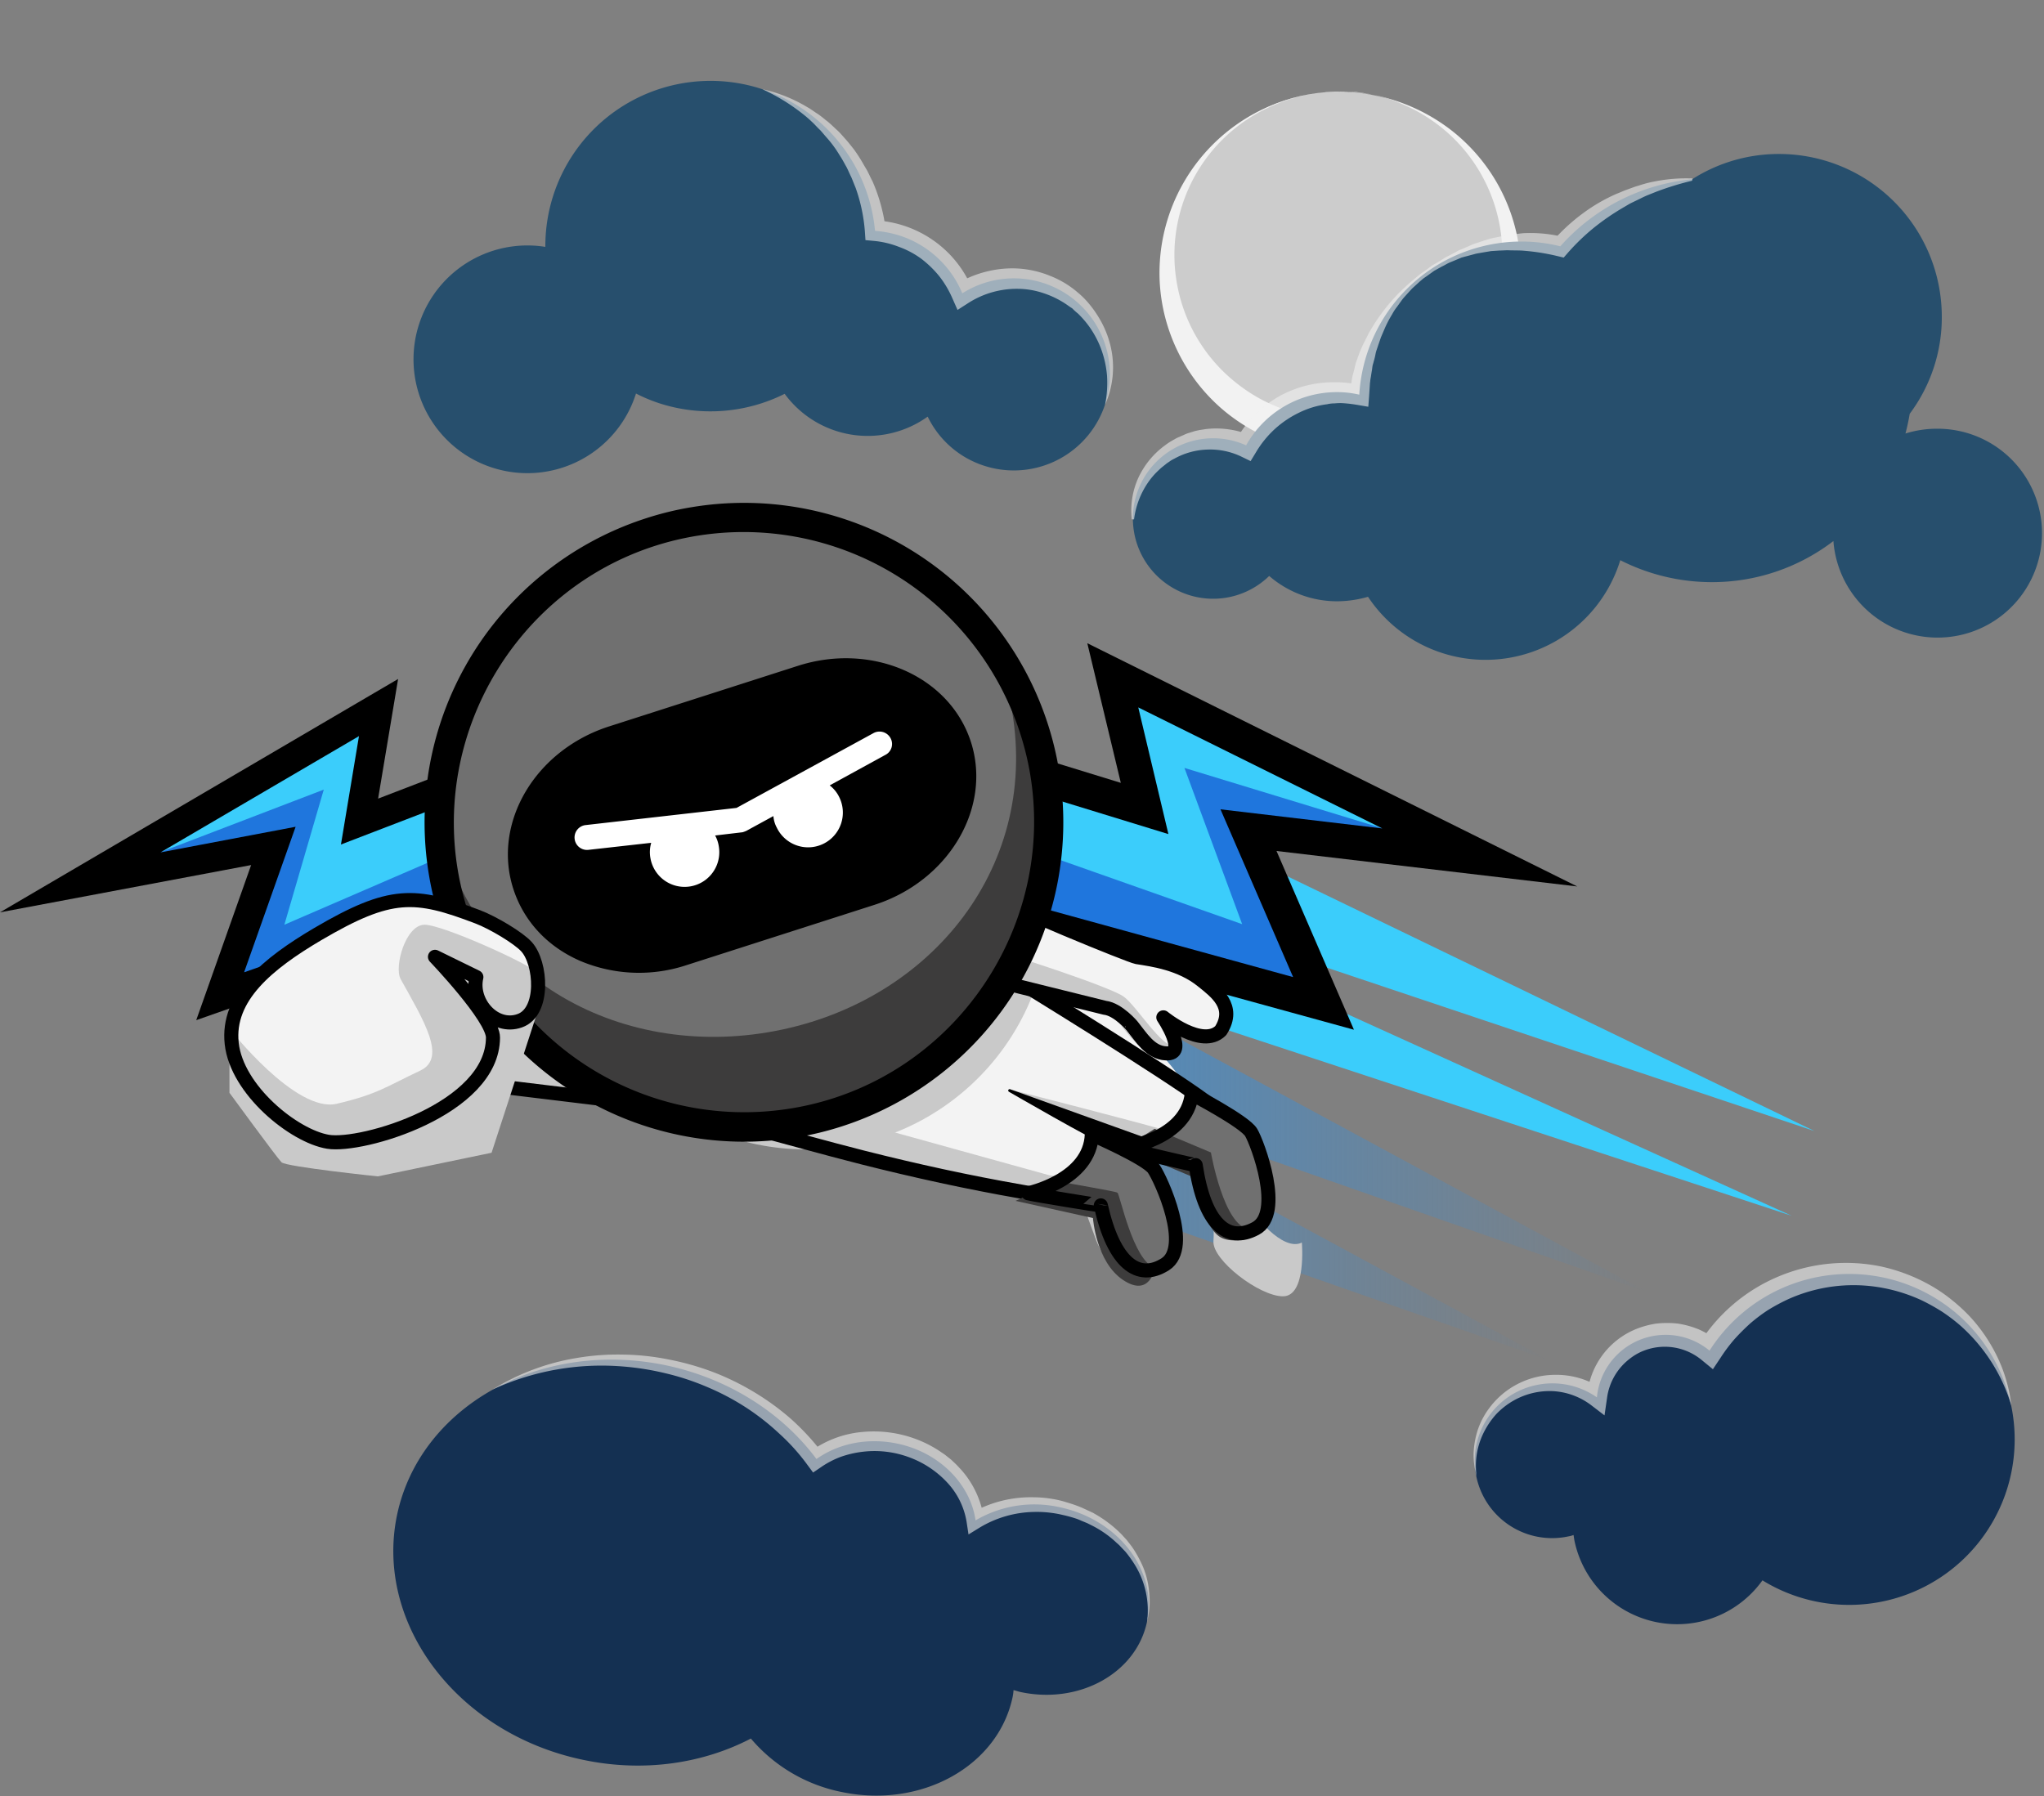 <svg width="726" height="638" fill="none" xmlns="http://www.w3.org/2000/svg"><rect width="100%" height="100%" fill="#808080" stroke="none"/><g clip-path="url(#prefix__clip0)"><path d="M536.214 101.509c4.319-33.474-19.316-64.112-52.79-68.432-33.475-4.319-64.113 19.316-68.432 52.79-4.32 33.475 19.316 64.113 52.79 68.433 33.475 4.319 64.113-19.316 68.432-52.791z" fill="#CCC"/><path d="M469.7 32.9a61.727 61.727 0 0123.8 2.2A65.94 65.94 0 01515 45.9a64.041 64.041 0 0124.5 41.6 65.004 65.004 0 01-1.3 25.2 63.813 63.813 0 01-11.3 23.1 62.84 62.84 0 01-19.7 16.9 64.958 64.958 0 01-12.1 5.2 62.77 62.77 0 01-12.9 2.6 64.314 64.314 0 01-48.6-15.6 64.226 64.226 0 01-21.7-45 64.509 64.509 0 0135-60.3 63.971 63.971 0 0122.8-6.7zm0 0a57.875 57.875 0 00-11.7 2.4 62.781 62.781 0 00-11 4.7 57.74 57.74 0 00-29.2 59.3 57.859 57.859 0 0022.3 37.5 57.077 57.077 0 0019.4 9.7 57.862 57.862 0 0021.5 1.9 53.658 53.658 0 0010.6-2 54.396 54.396 0 0010.1-4 58.118 58.118 0 0028.17-72.402A58.12 58.12 0 00513.9 46.9a59.293 59.293 0 00-20.6-11.7 58.04 58.04 0 00-11.7-2.5 118.637 118.637 0 00-11.9.2z" fill="#F2F2F2"/><path d="M688 152.3a37.478 37.478 0 00-11.2 1.7c.6-2.3 1.1-4.6 1.5-7a57.143 57.143 0 0011.4-34.5 57.826 57.826 0 00-57.8-57.8 57.083 57.083 0 00-30.9 9 71.625 71.625 0 00-46.8 23.8 56.505 56.505 0 00-13.7-1.7 57.771 57.771 0 00-57.7 54.4 34.216 34.216 0 00-7.9-.9 36.894 36.894 0 00-32.3 18.9 28.503 28.503 0 00-29.212 3.496 28.497 28.497 0 00-10.565 27.458 28.51 28.51 0 0019.336 22.175A28.51 28.51 0 00450.8 204.6a36.785 36.785 0 0024.1 9 40.078 40.078 0 0011-1.6 50.068 50.068 0 0089.6-13 71.72 71.72 0 0032.4 7.8 70.837 70.837 0 0043.3-14.6 37.1 37.1 0 0073.592 3.284A37.1 37.1 0 00688 152.3zM349.4 165.4a33.783 33.783 0 01-19.9-17.4 36.56 36.56 0 01-50.8-8.1 58.908 58.908 0 01-44.7 3.3 57.819 57.819 0 01-8.1-3.4c-.1.2-.1.4-.2.6a40.45 40.45 0 01-33.845 27.431 40.45 40.45 0 01-44.971-41.123 40.45 40.45 0 0124.302-36.157A40.445 40.445 0 01193.7 87.7a58.673 58.673 0 0155.822-58.903A58.676 58.676 0 01310.8 82c2.989.227 5.942.798 8.8 1.7a36.161 36.161 0 0122.2 20.5 34.121 34.121 0 117.6 61.2z" fill="#274F6D"/><path opacity=".59" d="M601 64.2a104.054 104.054 0 00-12.7 3.9l-3 1.2c-1 .4-2 .9-3 1.4l-2.9 1.4c-1 .5-1.9 1.1-2.8 1.6A86.518 86.518 0 00566 81a77.43 77.43 0 00-9.2 8.9l-1.4 1.6-2.1-.5a77.099 77.099 0 00-11.7-1.9c-2-.2-4-.1-6-.2-1 0-2 .1-3 .1l-3 .2-3 .5c-1 .2-2 .3-3 .6l-3 .8c-.5.1-1 .3-1.5.4l-1.4.6-2.9 1.2c-.9.4-1.8 1-2.7 1.4l-2.7 1.5-2.5 1.8-1.3.9c-.4.3-.8.7-1.2 1l-2.3 2.1c-.391.341-.759.709-1.1 1.1l-1 1.1c-.7.8-1.4 1.5-2 2.3l-1.8 2.5a16.724 16.724 0 00-1.7 2.6 39.452 39.452 0 00-2.8 5.4l-1.2 2.8-1 2.9c-.3 1-.7 1.9-.9 2.9-.174.98-.408 1.948-.7 2.9-.1.5-.3 1-.4 1.5l-.2 1.5c-.2 1-.3 2-.5 3-.1.5-.1 1-.2 1.5l-.1 1.5-.2 3-.3 4-4.1-.7a47.64 47.64 0 00-5.3-.6 21.702 21.702 0 00-2.6.1 10.887 10.887 0 00-2.6.3 31.292 31.292 0 00-10 3 36.089 36.089 0 00-8.6 5.8 36.6 36.6 0 00-6.6 8.1l-2 3.3-3.3-1.6a25.49 25.49 0 00-11.9-2.5 25.765 25.765 0 00-12 3.3c-.487.229-.956.496-1.4.8-.4.3-.9.6-1.3.9-.8.7-1.7 1.3-2.5 2.1a25.823 25.823 0 00-4.3 5 29.568 29.568 0 00-4.7 12.7h-.8a28.059 28.059 0 012.2-14.5 29.727 29.727 0 019.6-11.8 22.908 22.908 0 013.3-2.1 10.087 10.087 0 011.8-.9l1.8-.8c.61-.293 1.246-.527 1.9-.7.6-.2 1.3-.4 1.9-.6.6-.1 1.3-.3 2-.4.7-.1 1.3-.2 2-.3a31.803 31.803 0 0115.8 2.3l-5.3 1.7a40.182 40.182 0 018-10.3c.8-.7 1.7-1.4 2.5-2.1.9-.6 1.7-1.3 2.7-1.9l1.4-.9c.5-.3 1-.5 1.4-.8 1-.5 2-1 3-1.4a39.412 39.412 0 0112.7-3.1c1.1-.1 2.2-.1 3.3-.1 1.1 0 2.2 0 3.3.1 2.155.179 4.294.513 6.4 1l-4.3 3.3.5-3.3.2-1.7c.1-.6.2-1.1.3-1.6.3-1.1.6-2.2.8-3.2l.4-1.6c.2-.5.4-1 .6-1.6a41.423 41.423 0 012.6-6.1l1.5-3 1.7-2.8a67.516 67.516 0 018-10.3c.7-.8 1.5-1.5 2.3-2.3l1.2-1.1c.4-.4.8-.7 1.2-1.1l2.5-2.1c.4-.3.8-.7 1.2-1l1.3-.9 2.6-1.9c.4-.3.9-.6 1.4-.9l1.4-.8c.9-.5 1.8-1.2 2.8-1.7l2.9-1.5 1.4-.8 1.5-.6 3-1.3c1-.5 2.1-.7 3.1-1.1l3.1-1c1.1-.3 2.1-.5 3.2-.7 1.1-.2 2.2-.5 3.3-.7 1.1-.1 2.2-.3 3.3-.4 1.1-.1 2.2-.3 3.3-.3 4.476-.14 8.951.332 13.3 1.4l-3.5 1.1a67.06 67.06 0 0110.4-9.5 61.304 61.304 0 0112.1-7c1.1-.4 2.1-.9 3.2-1.3l3.3-1.2c1.1-.3 2.2-.7 3.3-1a33.89 33.89 0 013.4-.8 57.22 57.22 0 0113.7-1.1l-.2.8zM270.8 31.7a52.608 52.608 0 0116 6.4c1.3.7 2.4 1.6 3.7 2.4 1.2.8 2.3 1.8 3.5 2.7 1.1.9 2.2 2 3.3 3 1.1 1 2 2.1 3 3.2s1.9 2.3 2.8 3.4c.9 1.2 1.7 2.4 2.5 3.7.8 1.3 1.5 2.6 2.3 3.9.7 1.3 1.3 2.7 2 4a60.79 60.79 0 014.7 17.3l-3.4-3.4a39.7 39.7 0 0120.6 7.3 39.264 39.264 0 0113.6 17.2l-5.8-1.8a37.417 37.417 0 0110.7-4.5 37.829 37.829 0 015.7-1 37.452 37.452 0 015.8-.1A35.861 35.861 0 01373 98a33.704 33.704 0 019.8 5.9 30.236 30.236 0 014 4 38.28 38.28 0 013.3 4.6 35.164 35.164 0 014.3 10.2 32.66 32.66 0 01-1.9 21.1c.677-3.389.912-6.851.7-10.3a35.8 35.8 0 00-2.2-9.8 34.47 34.47 0 00-4.8-8.6 37.302 37.302 0 00-3.2-3.6c-.6-.5-1.2-1-1.8-1.6l-.4-.4-.5-.3-1-.7a32.352 32.352 0 00-8.5-4.3 29.172 29.172 0 00-9.2-1.6 31.91 31.91 0 00-17.6 5l-3.9 2.5-1.9-4.3a35.671 35.671 0 00-4.6-7.7 37.569 37.569 0 00-6.4-6.2 31.451 31.451 0 00-7.9-4.2 32.532 32.532 0 00-8.7-2.1l-3.2-.3-.2-3a59.492 59.492 0 00-3.3-15.6c-.5-1.2-1-2.5-1.5-3.7-.6-1.2-1.1-2.4-1.7-3.6-.7-1.2-1.3-2.4-2-3.5s-1.4-2.3-2.2-3.4a39.12 39.12 0 00-2.5-3.2c-.9-1-1.8-2.1-2.7-3.1-1-.9-1.9-2-2.9-2.9a39.89 39.89 0 00-3.1-2.7 69.745 69.745 0 00-14.5-8.9z" fill="#F2F2F2"/><path d="M376.3 535.4a41.216 41.216 0 00-29.8 4.7c-1.8-12.8-12.8-24.2-27.9-27.3-10.7-2.2-21 .1-28.6 5.5-12-16.1-30.8-28.5-53.5-33.3-44.7-9.3-87.4 14.6-95.5 53.3-8 38.7 21.7 77.7 66.3 86.9 21.5 4.5 42.5 1.2 59.4-7.6a56.867 56.867 0 0032.3 19c28.4 5.9 55.6-9.3 60.7-33.9.143-.76.243-1.528.3-2.3.9.2 1.7.5 2.6.7 20.9 4.4 41-6.8 44.8-25 3.8-18.1-10.1-36.3-31.1-40.7zM545.8 492a27.538 27.538 0 0121.4 4.4 24.502 24.502 0 0140-16.6 58.776 58.776 0 0159.543-26.394 58.772 58.772 0 0130.431 15.212 58.773 58.773 0 01-6.084 90.462A58.782 58.782 0 01626 561.4a37.255 37.255 0 01-66.8-14.2c-.1-.6-.2-1.3-.3-1.9-.616.225-1.252.393-1.9.5a27.485 27.485 0 01-28.414-11.381A27.475 27.475 0 01545.8 492z" fill="#143052"/><path opacity=".59" d="M407.4 576.2a30.766 30.766 0 00-4.5-20.6 42.382 42.382 0 00-3.1-4.3l-1.8-1.9c-.6-.7-1.3-1.2-1.9-1.8a37.046 37.046 0 00-8.7-5.9l-1.2-.6-1.2-.5c-.8-.3-1.6-.7-2.4-1a46.8 46.8 0 00-5-1.4 39.682 39.682 0 00-10.3-1.1 38.718 38.718 0 00-19.4 5.6l-3.9 2.4-.7-4.6a26.758 26.758 0 00-7.1-14.1 34.776 34.776 0 00-13.5-8.8 35.26 35.26 0 00-16.1-1.9 36.167 36.167 0 00-7.9 1.8 31.973 31.973 0 00-7.1 3.7l-2.8 1.9-2-2.7a72.88 72.88 0 00-10.2-11.3 85.094 85.094 0 00-12.1-9.4 87.872 87.872 0 00-13.6-7.1 90.284 90.284 0 00-14.7-4.8 97.53 97.53 0 00-15.3-2.4 92.499 92.499 0 00-45.9 8.2 81.435 81.435 0 0129.9-11.2 87.04 87.04 0 0116.2-1.2 88.235 88.235 0 0116.2 1.7 96.49 96.49 0 0115.7 4.4 91.912 91.912 0 0114.8 7.2 90.524 90.524 0 0113.3 9.7 86.204 86.204 0 0111.2 12.2l-4.3-.9a36.85 36.85 0 0118.2-6.8 42.795 42.795 0 0119.1 2.5 41.057 41.057 0 018.6 4.4c.7.5 1.4.9 2 1.4l1.9 1.5 1.8 1.7c.6.6 1.1 1.2 1.7 1.8a33.331 33.331 0 018.2 17.7l-4.5-2.2a42.547 42.547 0 0122.5-5.6c1.943.018 3.882.185 5.8.5 1.899.279 3.772.714 5.6 1.3a49.383 49.383 0 015.4 1.9c.9.4 1.7.8 2.6 1.2l1.3.6 1.2.7a43.531 43.531 0 019 7c.6.7 1.3 1.4 1.9 2.1l1.7 2.2a39.434 39.434 0 012.9 4.9 29.386 29.386 0 013.2 10.7 29.895 29.895 0 01-.7 11.2zM524.5 524.5a28.003 28.003 0 01-1.1-8.2c.11-2.856.615-5.683 1.5-8.4a27.678 27.678 0 014-7.6 29.265 29.265 0 0123-11.9 29.319 29.319 0 0117.4 5.1l-5.6 2.6a28.107 28.107 0 0117-23.8 32.098 32.098 0 017.5-2.1c2.591-.3 5.209-.3 7.8 0a32.098 32.098 0 017.5 2.1 28.05 28.05 0 016.6 4.1l-6.6 1a61.165 61.165 0 0128.1-23.9 61.8 61.8 0 0136.5-3.6 62.867 62.867 0 0117.2 6.5 56.088 56.088 0 017.6 5.1 64.616 64.616 0 016.7 6.1 58.474 58.474 0 0110 14.8 52.135 52.135 0 013.1 8.3 50.257 50.257 0 011.7 8.6 61.577 61.577 0 00-18.1-28.4 63.584 63.584 0 00-6.6-5 72.746 72.746 0 00-7.2-4 58.397 58.397 0 00-15.6-4.7 56.49 56.49 0 00-31.7 4.3 69.382 69.382 0 00-7.1 3.8 59.327 59.327 0 00-6.4 4.8 76.633 76.633 0 00-5.7 5.7 59.327 59.327 0 00-4.8 6.4l-2.8 4.2-3.9-3.2a20.587 20.587 0 00-20.6-3.4 19.06 19.06 0 00-4.8 2.7 21.058 21.058 0 00-8.3 14.1l-.9 6.2-4.7-3.6a24.7 24.7 0 00-13.4-5 25.89 25.89 0 00-14.3 3.4 27.052 27.052 0 00-6 4.7 29.045 29.045 0 00-4.4 6.4 26.266 26.266 0 00-2.6 15.8z" fill="#F2F2F2"/><path d="M406.8 362.5L383 388.1l201.9 70.8-178.1-96.4z" fill="url(#prefix__paint0_linear)"/><path d="M372.1 386.8l-23.9 25.7 202 70.7-178.1-96.4z" fill="url(#prefix__paint1_linear)"/><path d="M243.9 376c2.6.7 5.3 1.4 8 2.2 10.9 3.2 22.7 6.2 35.2 9.4" fill="#fff"/><path d="M425.8 412.3c-11.6-5-16.8-1.7-25.8-4.9l-15.7 19.3s-11.1-1.7-14-1.7c-2.9 0-56.5-12-62.5-13.3 0 0-63.3-17.4-68.9-18.2-8.4-1.2-113.6-13.8-113.6-13.8s43.2-17.2 47.3-17.8c4.1-.6 78.3 1.3 82 1.2 3.7-.1 71.8-24.8 74.5-26.5 2.7-1.6 7.8-9 18.8-8.1 0 0-4-6.8 32.7 13.3 2.3 1.3 34.2 32.7 42.1 46.1l3.1 24.4z" fill="#F3F3F3"/><path d="M274.9 390.4c-6-1.8-33-5.5-20.8-2.1 12.2 3.5.4-25.2.4-25.2-3.7.1-77.9-1.8-82-1.2-4.1.6-44.5 18.3-44.5 18.3s102.4 12 110.8 13.2c5.6.8 68.9 18.2 68.9 18.2 6 1.3 59.6 13.2 62.5 13.3 2.9 0 14 1.7 14 1.7l5.3 14.4s6.4 15.7 14.8 14.8c7-.8-2.9-8.9-3.5-11.6-2-9.5-5.8-22.4-5.8-22.6 0 0-12.1-2.6-22.3-4.1l-97.8-27.1z" fill="#C9C9C9"/><path d="M286.3 408.3c47.717 0 86.4-38.683 86.4-86.4 0-47.717-38.683-86.4-86.4-86.4-47.717 0-86.4 38.683-86.4 86.4 0 47.717 38.683 86.4 86.4 86.4zM359.1 387.1s52.5 13.4 54.8 14.5c2.3 1.1 29.4 21.9 30 25.8.6 3.9 11.8 17.4 18.5 14 0 0 1.7 19.1-6.7 19.1s-25.2-12.9-24.7-19.6c.5-6.7-1.2-24.1-1.2-24.1l-55-21.8-15.7-7.9z" fill="#C9C9C9"/><path d="M378.4 314.8l-21.5 25.1 279.5 92-258-117.1zM431 298.6l-26.7 22.7 240.2 80.5L431 298.6z" fill="#3BCDFB"/><path d="M429.8 416.8c-5.2-3.9-36.8-14-36.8-14M376.9 425.7c-4.7-.7-9.5-1.5-14.2-2.4-18.9-3.3-37.6-7.4-56.2-12.1-13.8-3.5-27.5-7.4-41.2-11-8.7-2.3-17.6-5.4-26.5-6.7-8.4-1.2-108.5-13.2-108.5-13.2s38.2-17.8 42.2-18.3c4.1-.6 78.3 1.3 82 1.2 3.7-.1 71.8-24.8 74.5-26.5 2.7-1.6 32-19.3 43-18.3 0 0-48.9 9-12.3 29 2.3 1.3 53.9 33 68.7 44" stroke="#000" stroke-width="5" stroke-miterlimit="10" stroke-linecap="round" stroke-linejoin="round"/><path d="M358.6 387.4l49.3 17.7c-5.276.613-10.592.814-15.9.6-2.1-.2-33.4-18.3-33.4-18.3z" fill="#000" stroke="#000" stroke-miterlimit="10" stroke-linecap="round" stroke-linejoin="round"/><path d="M315.3 313.7l23.8-49.2 67.4 22.7-11.3-47.3L542.7 310l-99.3-15.1 26.7 61.5-154.8-42.7z" fill="#3BCDFB"/><path d="M542.7 310l-99.3-15.1 26.7 61.5-152-41.1 5.1-28.6 118 41.6-20.5-55.5 122 37.2z" fill="#1F76DD"/><path d="M560.2 314.9l-106.8-12.6 27.5 63.5-183.3-50.4 17.9-62.7 82.6 25.4-11.9-49.6 174 86.4zm-247.4-8.1l146.5 40.3-25.8-59.6 57.5 6.8-86.7-43 10.7 45-91.2-28-11 38.5z" fill="#000"/><path d="M206.1 308.9l-22.9-40.1-55.5 23.1 6.8-40.6-120 67.7 82.6-18.5-18.8 53.4 127.8-45z" fill="#3BCDFB"/><path d="M14.5 319l82.6-18.5-18.8 53.4 125.6-43.5-6-23.8-96.9 41.9 14-48L14.5 319z" fill="#1F76DD"/><path d="M141.4 241.2l-7.1 42.5 68.1-26.2 18.7 51.7-151.4 53.2 19.5-55.1L0 324.1l141.4-82.9zm54.9 29.9L121.1 300l6.4-38.5L57 302.8l48-9.1-18.3 51.7 121-42.5-11.4-31.8z" fill="#000"/><path d="M365.2 423.9s22-4.6 22.6-20.9c0 0 19.4 8.4 22 12.2 2.6 3.8 13.6 27.8 4.1 33.9-9.6 6.1-18.3-.3-22.9-20.9 0 .1-23.5-3.7-25.8-4.3z" fill="#707070"/><path d="M376 419.6c3.5.9 20 3.5 20.9 4.1.9.6 5.5 24.1 13.3 26.7 0 0-1.7 10.7-11.3 4.3-9.6-6.4-10.7-22-10.7-22l-27.5-6.1 15.3-7z" fill="#3D3C3C"/><path d="M365.2 423.9s22-4.6 22.6-20.9c0 0 19.4 8.4 22 12.2 2.6 3.8 13.6 27.8 4.1 33.9-9.6 6.1-18.3-.3-22.9-20.9 0 .1-23.5-3.7-25.8-4.3z" stroke="#000" stroke-width="5" stroke-miterlimit="10" stroke-linecap="round" stroke-linejoin="round"/><path d="M399.2 407.8s22.3-3 24.1-19.2c0 0 18.8 9.8 21.1 13.7 2.3 3.9 11.6 28.7 1.6 34.1-10 5.4-18.2-1.6-21.3-22.5-.1.1-23.3-5.3-25.5-6.1z" fill="#707070"/><path d="M410.1 401l20 8.4s4.6 26.4 13.6 27.2c9 .9-4.9 6.7-10.7 2.6-5.8-4.1-10.1-21.4-10.1-21.4l-23.7-10 10.9-6.8z" fill="#3D3C3C"/><path d="M399.2 407.8s22.3-3 24.1-19.2c0 0 18.8 9.8 21.1 13.7 2.3 3.9 11.6 28.7 1.6 34.1-10 5.4-18.2-1.6-21.3-22.5-.1.1-23.3-5.3-25.5-6.1z" stroke="#000" stroke-width="5" stroke-miterlimit="10" stroke-linecap="round" stroke-linejoin="round"/><path d="M392.4 358l-51.6-12.8s-11.8-.5-9-12.8c2.8-12.2 17.5-9.9 17.5-9.9 6.2.6-9.2-12.8.5-5.7 7.7 4.9 51.6 22.8 54 23.2 5.7.9 15.5 2.2 23.2 8.4 4.7 3.8 12.1 9.1 6.6 17.7-6.6 6.6-20.4-4.7-20.4-4.7s9 13.3.9 12.8c-5.6-.3-8.8-5.8-11.8-9.5 0-.1-5.2-6.2-9.9-6.7z" fill="#F3F3F3"/><path d="M360.9 339.9s33.6 10.7 38.3 14.2c4.7 3.5 13.3 18 18.3 17.7 0 0-.6 7.8-8.4 3.2-7.8-4.6-11.6-13.3-15.1-14.5-3.5-1.2-40.6-10.4-40.6-10.4l7.5-10.2z" fill="#C9C9C9"/><path d="M392.4 358l-51.6-12.8s-11.8-.5-9-12.8c2.8-12.2 17.5-9.9 17.5-9.9 6.2.6-9.2-12.8.5-5.7 7.7 4.9 51.6 22.8 54 23.2 5.7.9 15.5 2.2 23.2 8.4 4.7 3.8 12.1 9.1 6.6 17.7-6.6 6.6-20.4-4.7-20.4-4.7s9 13.3.9 12.8c-5.6-.3-8.8-5.8-11.8-9.5 0-.1-5.2-6.2-9.9-6.7z" stroke="#000" stroke-width="5" stroke-miterlimit="10" stroke-linecap="round" stroke-linejoin="round"/><path d="M371.1 274.1a108.294 108.294 0 01-110.08 126.141A108.29 108.29 0 01246.4 185.2a108.268 108.268 0 01124.7 88.9z" fill="#3D3C3C"/><path d="M359.5 252.8c9.5 56.4-30.3 104.4-86.7 113.9-56.4 9.5-109.9-23-117.5-79.6-3.7-27.7 34-90 90.4-99.5 56.4-9.5 104.4 8.8 113.8 65.2z" fill="#707070"/><path d="M299.1 400.1a109.815 109.815 0 01-16 3.9 113.471 113.471 0 01-129.069-85.022A113.465 113.465 0 01229.5 184.1a109.815 109.815 0 0116-3.9 113.385 113.385 0 01130.6 93.1 113.47 113.47 0 01-77 126.8zm-66.4-206.2c-48.4 15.5-78.5 65-70.1 115.2a103.179 103.179 0 00118.7 84.6 102.133 102.133 0 0014.5-3.5c48.4-15.5 78.5-65 70.1-115.2a103.244 103.244 0 00-89.545-85.266A103.247 103.247 0 00232.7 193.9z" fill="#000"/><path d="M310.7 321.4l-67 21.5a53.663 53.663 0 01-37.5-1.5c-11.8-5.1-20.2-14.2-23.9-25.7-7.5-23.4 7.8-49.3 34.2-57.7l67-21.5c26.3-8.4 53.9 3.7 61.4 27.2 7.4 23.3-7.9 49.2-34.2 57.7z" fill="#000"/><path d="M316.3 262.2a4.463 4.463 0 00-6-1.8L261.6 287l-53.6 6.1a4.432 4.432 0 00-2.965 1.642A4.422 4.422 0 00204.1 298a4.432 4.432 0 001.642 2.965 4.422 4.422 0 003.258.935l22.3-2.5a11.83 11.83 0 00-.3 5.3 12.327 12.327 0 009.388 10.036 12.33 12.33 0 009.337-1.575A12.323 12.323 0 00255.3 300.6a11.394 11.394 0 00-1.3-3.8l9.3-1.1a2.93 2.93 0 00.9-.2c.3-.1.5-.2.8-.3l9.7-5.3a10.194 10.194 0 001.2 4.1 12.35 12.35 0 0011.854 6.982 12.35 12.35 0 0010.953-8.323 12.35 12.35 0 00-.607-9.459 11.69 11.69 0 00-3.4-4.2l19.7-10.8a4.325 4.325 0 002.421-4.331 4.329 4.329 0 00-.521-1.669z" fill="#fff"/><path d="M175.1 368.6c-.1 25.4-46.6 39-58.6 37-12.1-2-32.4-18.4-34.2-34.9-1.8-16.5 12.8-28.4 30.6-38.9 25.9-15.2 34.5-14.6 56.8-6.1 5.5 2.1 14.5 7.5 17.3 10.6 5.3 5.8 6.5 23.2-2.4 26.3-8.9 3.2-17.5-6.6-15.4-15.5l-14.7-7.2s20.7 21.6 20.6 28.7z" fill="#F3F3F3"/><path d="M81.5 365.4s23.5 30.1 38.1 26.7c14.6-3.4 17.8-6.2 29.7-11.8 9.5-4.5 1.2-17.7-7-32.5-2.4-4.4 1.8-19.3 8.5-19.3s38.9 14.8 38.9 16.5c0 1.7.6 16.3.6 16.3l-15.7 48.2-40.4 8.4s-32.5-3.4-34.2-5c-1.7-1.7-18.5-24.7-18.5-24.7v-22.8z" fill="#C9C9C9"/><path d="M175.1 368.6c-.1 25.4-46.6 39-58.6 37-12.1-2-32.4-18.4-34.2-34.9-1.8-16.5 12.8-28.4 30.6-38.9 25.9-15.2 34.5-14.6 56.8-6.1 5.5 2.1 14.5 7.5 17.3 10.6 5.3 5.8 6.5 23.2-2.4 26.3-8.9 3.2-17.5-6.6-15.4-15.5l-14.7-7.2s20.7 21.6 20.6 28.7z" stroke="#000" stroke-width="5" stroke-miterlimit="10" stroke-linecap="round" stroke-linejoin="round"/></g><defs><linearGradient id="prefix__paint0_linear" x1="383" y1="410.7" x2="584.9" y2="410.7" gradientUnits="userSpaceOnUse"><stop stop-color="#4A8CC5" stop-opacity=".882"/><stop offset="1" stop-color="#448BCA" stop-opacity="0"/></linearGradient><linearGradient id="prefix__paint1_linear" x1="348.2" y1="435" x2="550.2" y2="435" gradientUnits="userSpaceOnUse"><stop stop-color="#4A8CC5" stop-opacity=".882"/><stop offset="1" stop-color="#448BCA" stop-opacity="0"/></linearGradient><clipPath id="prefix__clip0"><path fill="#fff" d="M0 0h725.3v637.871H0z"/></clipPath></defs></svg>

